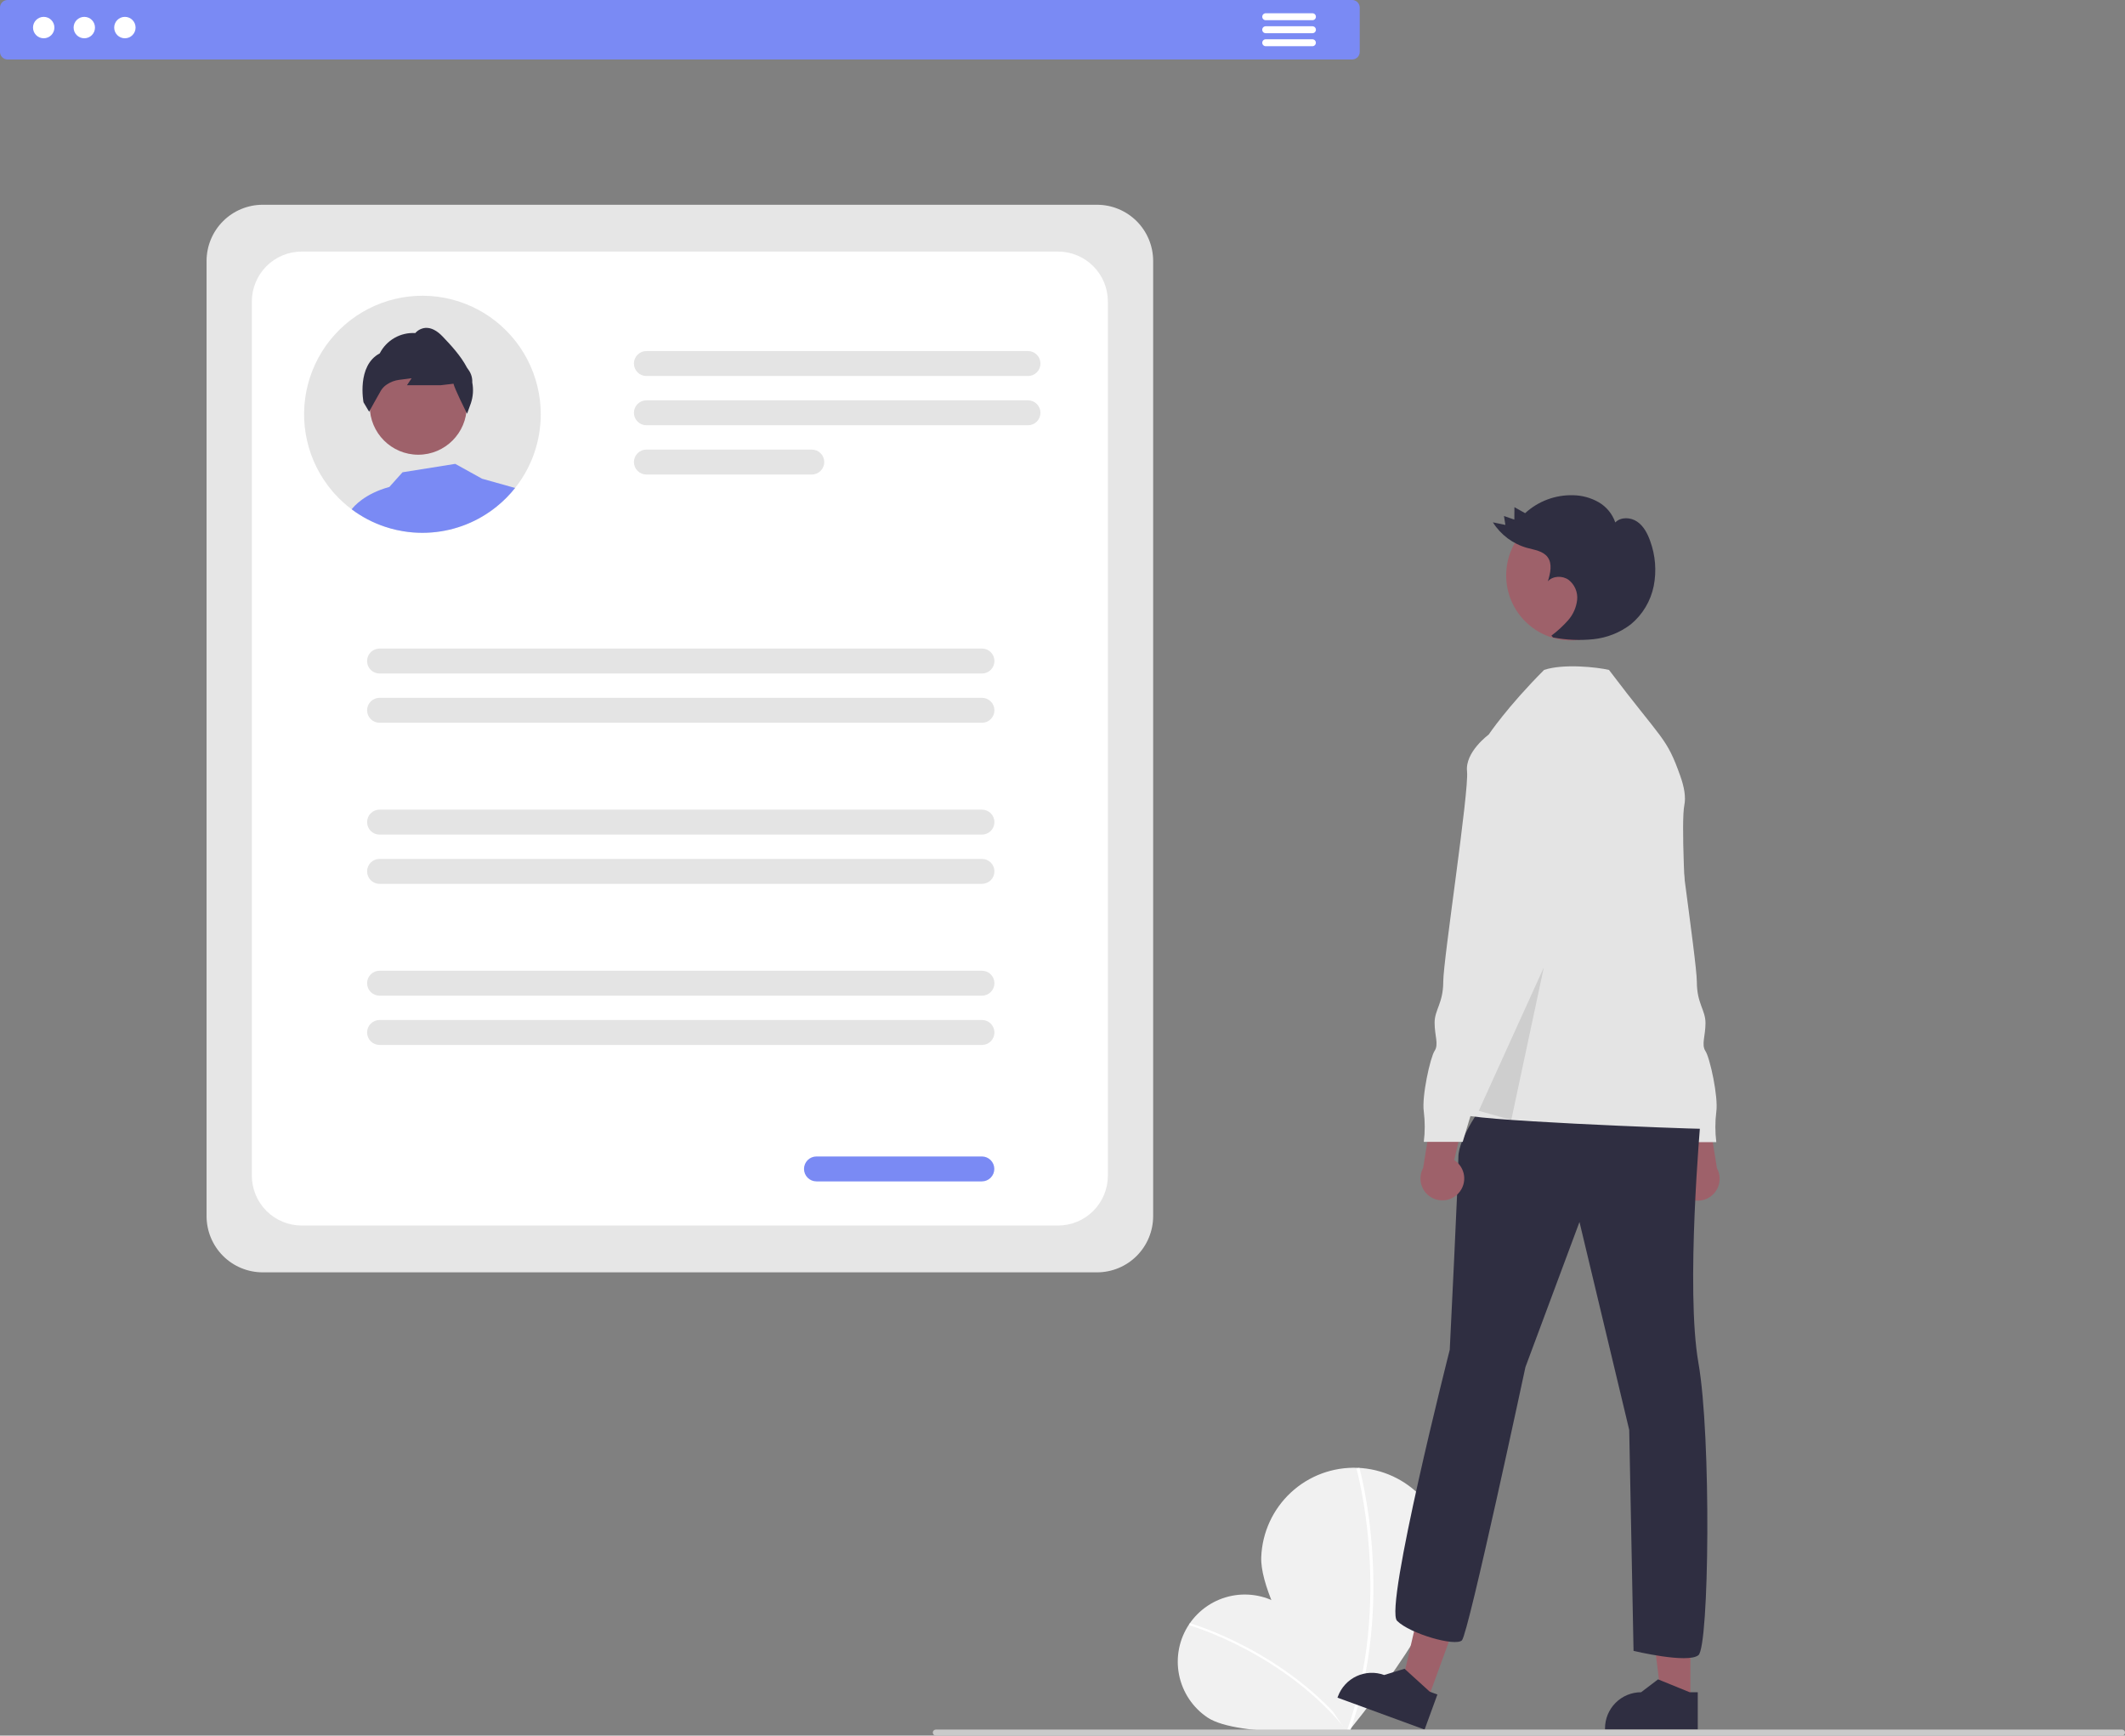 <svg width="349" height="285" viewBox="0 0 349 285" fill="none" xmlns="http://www.w3.org/2000/svg">
<rect x="0" y="0" width="349" height="285" fill="#808080" stroke="none"/>
<g clip-path="url(#clip0_386_1297)">
<path d="M210.576 263.702C215.628 267.094 221.385 284.237 221.385 284.237C221.385 284.237 203.365 285.413 198.314 282.024C197.112 281.218 196.08 280.182 195.278 278.977C194.476 277.771 193.919 276.42 193.639 274.998C193.358 273.577 193.36 272.115 193.644 270.694C193.928 269.274 194.489 267.923 195.294 266.72C196.1 265.517 197.134 264.484 198.338 263.681C199.542 262.878 200.892 262.321 202.311 262.041C203.73 261.76 205.19 261.763 206.608 262.048C208.026 262.333 209.374 262.895 210.576 263.702Z" fill="#F1F1F1"/>
<path d="M221.59 284.108L221.307 284.333C211.01 271.395 195.471 266.926 195.315 266.882L195.412 266.534C195.569 266.578 211.217 271.075 221.59 284.108Z" fill="white"/>
<path d="M237.597 256.863C237.274 265.288 221.284 284.526 221.284 284.526C221.284 284.526 206.818 264.114 207.14 255.692C207.295 251.647 209.048 247.829 212.013 245.079C214.979 242.328 218.914 240.87 222.953 241.026C226.992 241.181 230.803 242.937 233.55 245.907C236.296 248.877 237.752 252.818 237.597 256.863Z" fill="#F1F1F1"/>
<path d="M221.585 284.675L221.115 284.505C228.862 262.96 222.839 241.377 222.777 241.161L223.258 241.023C223.32 241.24 229.388 262.973 221.585 284.675Z" fill="white"/>
<path d="M180.18 208.928H43.135C40.693 208.925 38.352 207.953 36.626 206.224C34.9 204.494 33.928 202.15 33.926 199.705V42.846C33.928 40.401 34.9 38.056 36.626 36.327C38.352 34.598 40.693 33.626 43.135 33.623H180.18C182.622 33.626 184.962 34.598 186.689 36.327C188.415 38.056 189.386 40.401 189.389 42.846V199.705C189.386 202.15 188.415 204.494 186.689 206.224C184.962 207.953 182.622 208.925 180.18 208.928Z" fill="#E6E6E6"/>
<path d="M173.776 201.241H49.538C47.371 201.238 45.292 200.375 43.759 198.84C42.227 197.304 41.364 195.223 41.362 193.052V49.499C41.364 47.328 42.227 45.247 43.759 43.711C45.292 42.176 47.371 41.312 49.538 41.31H173.776C175.944 41.312 178.022 42.176 179.555 43.711C181.088 45.247 181.95 47.328 181.953 49.499V193.052C181.95 195.223 181.088 197.304 179.555 198.84C178.022 200.375 175.944 201.238 173.776 201.241Z" fill="white"/>
<path d="M168.834 61.742H106.159C105.891 61.742 105.624 61.689 105.376 61.587C105.128 61.484 104.902 61.333 104.712 61.143C104.522 60.953 104.371 60.727 104.268 60.478C104.165 60.23 104.112 59.963 104.112 59.694C104.112 59.425 104.165 59.159 104.268 58.91C104.371 58.662 104.522 58.436 104.712 58.246C104.902 58.056 105.128 57.905 105.376 57.802C105.624 57.699 105.891 57.647 106.159 57.647H168.834C169.102 57.647 169.368 57.699 169.617 57.802C169.865 57.905 170.091 58.056 170.281 58.246C170.471 58.436 170.622 58.662 170.725 58.91C170.828 59.159 170.88 59.425 170.88 59.694C170.88 59.963 170.828 60.23 170.725 60.478C170.622 60.727 170.471 60.953 170.281 61.143C170.091 61.333 169.865 61.484 169.617 61.587C169.368 61.689 169.102 61.742 168.834 61.742Z" fill="#E4E4E4"/>
<path d="M168.834 69.831H106.159C105.617 69.831 105.097 69.615 104.714 69.231C104.331 68.847 104.115 68.327 104.115 67.784C104.115 67.241 104.331 66.72 104.714 66.336C105.097 65.952 105.617 65.736 106.159 65.736H168.834C169.376 65.736 169.896 65.952 170.279 66.336C170.662 66.72 170.878 67.241 170.878 67.784C170.878 68.327 170.662 68.847 170.279 69.231C169.896 69.615 169.376 69.831 168.834 69.831Z" fill="#E4E4E4"/>
<path d="M133.327 77.92H106.159C105.617 77.92 105.097 77.705 104.714 77.321C104.331 76.937 104.115 76.416 104.115 75.873C104.115 75.33 104.331 74.809 104.714 74.425C105.097 74.042 105.617 73.826 106.159 73.826H133.327C133.869 73.826 134.389 74.042 134.773 74.425C135.156 74.809 135.371 75.33 135.371 75.873C135.371 76.416 135.156 76.937 134.773 77.321C134.389 77.705 133.869 77.92 133.327 77.92Z" fill="#E4E4E4"/>
<path d="M161.276 110.593H62.333C62.064 110.593 61.798 110.54 61.55 110.438C61.301 110.335 61.075 110.184 60.885 109.994C60.695 109.804 60.544 109.578 60.441 109.33C60.339 109.081 60.286 108.815 60.286 108.545C60.286 108.276 60.339 108.01 60.441 107.761C60.544 107.513 60.695 107.287 60.885 107.097C61.075 106.907 61.301 106.756 61.55 106.653C61.798 106.551 62.064 106.498 62.333 106.498H161.276C161.544 106.498 161.811 106.551 162.059 106.653C162.307 106.756 162.533 106.907 162.723 107.097C162.913 107.287 163.064 107.513 163.167 107.761C163.27 108.01 163.323 108.276 163.323 108.545C163.323 108.815 163.27 109.081 163.167 109.33C163.064 109.578 162.913 109.804 162.723 109.994C162.533 110.184 162.307 110.335 162.059 110.438C161.811 110.54 161.544 110.593 161.276 110.593Z" fill="#E4E4E4"/>
<path d="M161.276 118.682H62.333C61.791 118.682 61.271 118.466 60.887 118.082C60.504 117.698 60.289 117.178 60.289 116.635C60.289 116.092 60.504 115.571 60.887 115.187C61.271 114.803 61.791 114.587 62.333 114.587H161.276C161.818 114.587 162.338 114.803 162.721 115.187C163.105 115.571 163.32 116.092 163.32 116.635C163.32 117.178 163.105 117.698 162.721 118.082C162.338 118.466 161.818 118.682 161.276 118.682Z" fill="#E4E4E4"/>
<path d="M161.276 137.045H62.333C61.791 137.045 61.271 136.829 60.887 136.445C60.504 136.061 60.289 135.541 60.289 134.998C60.289 134.455 60.504 133.934 60.887 133.55C61.271 133.166 61.791 132.95 62.333 132.95H161.276C161.818 132.95 162.338 133.166 162.721 133.55C163.104 133.934 163.32 134.455 163.32 134.998C163.32 135.541 163.104 136.061 162.721 136.445C162.338 136.829 161.818 137.045 161.276 137.045Z" fill="#E4E4E4"/>
<path d="M161.276 145.134H62.333C61.791 145.134 61.271 144.919 60.887 144.535C60.504 144.151 60.289 143.63 60.289 143.087C60.289 142.544 60.504 142.023 60.887 141.639C61.271 141.255 61.791 141.04 62.333 141.04H161.276C161.818 141.04 162.338 141.255 162.721 141.639C163.105 142.023 163.32 142.544 163.32 143.087C163.32 143.63 163.105 144.151 162.721 144.535C162.338 144.919 161.818 145.134 161.276 145.134Z" fill="#E4E4E4"/>
<path d="M161.276 163.497H62.333C61.791 163.497 61.271 163.281 60.887 162.897C60.504 162.513 60.289 161.993 60.289 161.45C60.289 160.907 60.504 160.386 60.887 160.002C61.271 159.618 61.791 159.403 62.333 159.403H161.276C161.818 159.403 162.338 159.618 162.721 160.002C163.104 160.386 163.32 160.907 163.32 161.45C163.32 161.993 163.104 162.513 162.721 162.897C162.338 163.281 161.818 163.497 161.276 163.497Z" fill="#E4E4E4"/>
<path d="M161.276 171.586H62.333C61.791 171.586 61.271 171.371 60.887 170.987C60.504 170.603 60.289 170.082 60.289 169.539C60.289 168.996 60.504 168.475 60.887 168.092C61.271 167.708 61.791 167.492 62.333 167.492H161.276C161.818 167.492 162.338 167.708 162.721 168.092C163.105 168.475 163.32 168.996 163.32 169.539C163.32 170.082 163.105 170.603 162.721 170.987C162.338 171.371 161.818 171.586 161.276 171.586Z" fill="#E4E4E4"/>
<path d="M161.258 193.994H134.091C133.548 193.994 133.028 193.778 132.645 193.394C132.262 193.01 132.046 192.49 132.046 191.947C132.046 191.404 132.262 190.883 132.645 190.499C133.028 190.115 133.548 189.899 134.091 189.899H161.258C161.8 189.899 162.32 190.115 162.704 190.499C163.087 190.883 163.302 191.404 163.302 191.947C163.302 192.49 163.087 193.01 162.704 193.394C162.32 193.778 161.8 193.994 161.258 193.994Z" fill="#7A8AF4"/>
<path d="M88.81 68.023C88.816 72.42 87.33 76.688 84.596 80.128C83.711 81.247 82.704 82.264 81.594 83.159C78.563 85.621 74.861 87.108 70.972 87.426C70.442 87.472 69.908 87.493 69.371 87.493C68.305 87.493 67.241 87.405 66.19 87.23C65.819 87.171 65.456 87.1 65.094 87.017C64.462 86.876 63.839 86.702 63.226 86.495C61.238 85.832 59.371 84.851 57.698 83.589C57.252 83.255 56.823 82.9 56.406 82.524C55.896 82.071 55.413 81.589 54.959 81.08C54.838 80.946 54.717 80.808 54.6 80.671C52.566 78.286 51.138 75.445 50.436 72.388C49.734 69.332 49.781 66.15 50.571 63.116C51.361 60.081 52.871 57.282 54.974 54.958C57.077 52.634 59.709 50.853 62.646 49.767C65.584 48.681 68.74 48.322 71.846 48.72C74.952 49.119 77.916 50.264 80.485 52.056C83.055 53.849 85.153 56.237 86.603 59.017C88.052 61.797 88.81 64.887 88.81 68.023Z" fill="#E4E4E4"/>
<path d="M68.694 74.668C73.094 74.668 76.66 71.096 76.66 66.689C76.66 62.283 73.094 58.711 68.694 58.711C64.295 58.711 60.728 62.283 60.728 66.689C60.728 71.096 64.295 74.668 68.694 74.668Z" fill="#9E616A"/>
<path d="M77.562 62.8C77.599 62.087 77.398 61.382 76.991 60.796L76.704 60.387C75.665 58.383 73.952 56.579 72.698 55.26C71.755 54.27 70.813 53.794 69.908 53.84C69.25 53.887 68.637 54.193 68.203 54.692C67.012 54.619 65.825 54.896 64.788 55.488C63.752 56.081 62.91 56.963 62.367 58.028C58.553 60.044 59.691 65.998 59.703 66.061L60.624 67.61L60.729 67.414C60.729 67.41 60.741 67.393 60.758 67.36C60.937 67.038 61.913 65.251 62.571 64.12C62.812 63.734 63.132 63.403 63.509 63.151C64.126 62.729 64.835 62.461 65.577 62.37L67.603 62.107L66.836 63.259H72.356L74.477 63.009C74.69 63.882 76.374 67.268 76.578 67.677L76.595 67.71L76.708 67.94L77.337 66.207C77.705 65.11 77.782 63.936 77.562 62.8Z" fill="#2F2E41"/>
<path d="M57.757 83.631C58.099 83.18 59.87 81.075 63.947 79.961L66.107 77.552L74.766 76.169L79.172 78.608L84.596 80.128C83.711 81.247 82.704 82.264 81.594 83.159C78.564 85.621 74.861 87.108 70.972 87.426C70.442 87.472 69.909 87.493 69.371 87.493C68.305 87.493 67.241 87.405 66.19 87.23C65.819 87.171 65.457 87.1 65.094 87.017C64.462 86.876 63.839 86.702 63.226 86.495C61.261 85.841 59.414 84.874 57.757 83.631C57.736 83.618 57.719 83.602 57.698 83.589L57.757 83.631Z" fill="#7A8AF4"/>
<path d="M222.078 9.765H1.237C0.909 9.765 0.595 9.634 0.363 9.402C0.131 9.17 0 8.855 0 8.527V1.239C0 0.91 0.131 0.596 0.363 0.363C0.595 0.131 0.909 0 1.237 0H222.078C222.406 0 222.72 0.131 222.952 0.363C223.184 0.596 223.314 0.91 223.315 1.239V8.527C223.314 8.855 223.184 9.17 222.952 9.402C222.72 9.634 222.406 9.765 222.078 9.765Z" fill="#7A8AF4"/>
<path d="M7.179 6.286C8.149 6.286 8.935 5.499 8.935 4.527C8.935 3.556 8.149 2.768 7.179 2.768C6.209 2.768 5.422 3.556 5.422 4.527C5.422 5.499 6.209 6.286 7.179 6.286Z" fill="white"/>
<path d="M13.845 6.286C14.815 6.286 15.601 5.499 15.601 4.527C15.601 3.556 14.815 2.768 13.845 2.768C12.875 2.768 12.089 3.556 12.089 4.527C12.089 5.499 12.875 6.286 13.845 6.286Z" fill="white"/>
<path d="M20.511 6.286C21.481 6.286 22.267 5.499 22.267 4.527C22.267 3.556 21.481 2.768 20.511 2.768C19.541 2.768 18.755 3.556 18.755 4.527C18.755 5.499 19.541 6.286 20.511 6.286Z" fill="white"/>
<path d="M215.547 3.317H207.87C207.72 3.315 207.577 3.255 207.471 3.148C207.366 3.041 207.307 2.897 207.307 2.747C207.307 2.597 207.366 2.453 207.471 2.346C207.577 2.239 207.72 2.179 207.87 2.178H215.547C215.622 2.177 215.696 2.191 215.766 2.22C215.835 2.248 215.899 2.29 215.952 2.343C216.005 2.396 216.047 2.459 216.076 2.528C216.105 2.597 216.12 2.672 216.12 2.747C216.12 2.822 216.105 2.897 216.076 2.966C216.047 3.036 216.005 3.099 215.952 3.152C215.899 3.204 215.835 3.246 215.766 3.275C215.696 3.303 215.622 3.317 215.547 3.317Z" fill="white"/>
<path d="M215.547 5.452H207.87C207.72 5.452 207.575 5.392 207.468 5.285C207.362 5.179 207.302 5.034 207.302 4.883C207.302 4.732 207.362 4.587 207.468 4.48C207.575 4.373 207.72 4.313 207.87 4.313H215.547C215.622 4.313 215.696 4.327 215.766 4.355C215.835 4.383 215.899 4.425 215.952 4.478C216.005 4.531 216.047 4.594 216.076 4.664C216.105 4.733 216.12 4.808 216.12 4.883C216.12 4.958 216.105 5.032 216.076 5.102C216.047 5.171 216.005 5.234 215.952 5.287C215.899 5.34 215.835 5.382 215.766 5.41C215.696 5.439 215.622 5.453 215.547 5.452Z" fill="white"/>
<path d="M215.546 7.588H207.87C207.72 7.587 207.577 7.526 207.471 7.419C207.365 7.313 207.306 7.169 207.306 7.018C207.306 6.868 207.365 6.724 207.471 6.617C207.577 6.511 207.72 6.45 207.87 6.449H215.546C215.696 6.45 215.84 6.511 215.945 6.617C216.051 6.724 216.11 6.868 216.11 7.018C216.11 7.169 216.051 7.313 215.945 7.419C215.84 7.526 215.696 7.587 215.546 7.588Z" fill="white"/>
<path d="M276.176 195.977C275.823 195.592 275.558 195.134 275.4 194.636C275.243 194.137 275.197 193.61 275.264 193.092C275.332 192.573 275.513 192.076 275.793 191.635C276.074 191.194 276.448 190.82 276.888 190.539L273.961 178.172L280.156 180.438L281.985 191.835C282.407 192.608 282.531 193.508 282.335 194.366C282.138 195.224 281.634 195.98 280.917 196.491C280.201 197.001 279.323 197.231 278.449 197.136C277.575 197.042 276.767 196.629 276.176 195.977Z" fill="#9E616A"/>
<path d="M261.28 144.15L263.766 150.553C263.766 150.553 262.701 156.955 264.476 158.378C266.252 159.8 265.542 159.8 265.542 160.867C265.603 161.633 265.824 162.377 266.191 163.051C266.559 163.725 267.063 164.314 267.673 164.78C269.093 165.847 275.486 187.544 275.486 187.544H281.878C281.671 185.89 281.671 184.217 281.878 182.564C282.233 180.074 280.813 173.672 280.102 172.605C279.392 171.538 280.102 170.115 280.102 167.981C280.102 165.847 278.682 164.78 278.682 161.223C278.682 157.666 274.42 129.923 274.775 126.722C275.13 123.521 271.224 120.675 271.224 120.675H267.673L261.28 144.15Z" fill="#E4E4E4"/>
<path d="M277.628 279.421H272.904L270.657 261.17L277.629 261.171L277.628 279.421Z" fill="#9E616A"/>
<path d="M278.833 284.008L263.6 284.007V283.814C263.6 282.239 264.224 280.729 265.336 279.615C266.448 278.502 267.956 277.876 269.529 277.876L272.312 275.762L277.504 277.876L278.833 277.876L278.833 284.008Z" fill="#2F2E41"/>
<path d="M234.409 279.286L229.973 277.66L234.122 259.747L240.67 262.146L234.409 279.286Z" fill="#9E616A"/>
<path d="M233.968 284.008L219.662 278.766L219.728 278.585C220.268 277.106 221.373 275.902 222.799 275.239C224.225 274.576 225.856 274.507 227.333 275.048L230.672 274.02L234.822 277.792L236.071 278.25L233.968 284.008Z" fill="#2F2E41"/>
<path d="M267.219 194.078C267.219 194.078 264.023 209.728 269.35 208.305C274.677 206.882 272.546 193.366 272.546 193.366L267.219 194.078Z" fill="#A0616A"/>
<path d="M243.781 181.095C243.781 181.095 239.52 186.786 239.52 189.987C239.52 193.188 238.099 221.643 238.099 221.643C238.099 221.643 227.316 264.016 229.447 266.15C231.578 268.284 239.036 270.418 240.101 269.351C241.167 268.284 250.529 224.489 250.529 224.489L259.407 200.658L267.575 234.803L268.285 271.083C268.285 271.083 277.164 273.217 278.939 271.794C280.715 270.372 281.07 235.87 278.939 223.777C276.809 211.684 279.294 183.941 279.294 183.941L243.781 181.095Z" fill="#2F2E41"/>
<path d="M258.023 105.157C263.907 105.157 268.677 100.379 268.677 94.486C268.677 88.593 263.907 83.816 258.023 83.816C252.139 83.816 247.369 88.593 247.369 94.486C247.369 100.379 252.139 105.157 258.023 105.157Z" fill="#9E616A"/>
<path d="M244.491 120.629C244.491 120.629 247.559 116.051 253.596 110.005C256.792 108.938 262.33 109.559 264.25 110.005C273.128 121.742 273.687 120.962 275.998 127.52C276.597 129.221 276.897 130.855 276.631 132.189C275.565 137.524 278.939 180.74 279.294 182.162C279.649 183.585 282.135 185.363 279.649 185.363C277.163 185.363 239.519 183.941 240.23 182.874C240.94 181.807 244.491 120.629 244.491 120.629Z" fill="#E4E4E4"/>
<path opacity="0.1" d="M242.865 182.404L253.547 158.865L248.206 183.899L242.865 182.404Z" fill="black"/>
<path d="M254.8 104.372C255.797 103.628 256.716 102.784 257.541 101.852C258.369 100.912 258.887 99.739 259.025 98.493C259.086 97.872 258.989 97.245 258.742 96.672C258.496 96.099 258.109 95.597 257.617 95.214C256.602 94.496 255.055 94.537 254.213 95.452C254.619 94.135 254.991 92.581 254.167 91.476C253.417 90.471 252.018 90.3 250.809 89.968C248.478 89.318 246.473 87.822 245.184 85.771L247.236 86.197L247.007 84.731L248.708 85.323L248.723 83.282L250.478 84.266C252.627 82.293 255.46 81.236 258.374 81.32C259.844 81.344 261.284 81.74 262.561 82.471C263.84 83.212 264.808 84.391 265.288 85.791C266.192 84.851 267.803 84.924 268.879 85.658C269.956 86.392 270.588 87.62 271.022 88.85C271.882 91.208 272.082 93.757 271.601 96.221C271.106 98.69 269.777 100.914 267.838 102.519C266.057 103.88 263.937 104.724 261.71 104.96C259.491 105.19 257.251 105.095 255.06 104.675" fill="#2F2E41"/>
<path d="M239.539 195.931C239.893 195.546 240.157 195.088 240.315 194.59C240.472 194.091 240.519 193.564 240.451 193.046C240.383 192.527 240.202 192.03 239.922 191.589C239.641 191.148 239.268 190.774 238.827 190.493L241.754 178.126L235.56 180.392L233.73 191.789C233.308 192.562 233.184 193.462 233.381 194.32C233.578 195.178 234.082 195.934 234.798 196.445C235.514 196.955 236.392 197.185 237.266 197.09C238.14 196.996 238.949 196.583 239.539 195.931Z" fill="#9E616A"/>
<path d="M248.043 120.629H244.491C244.491 120.629 240.585 123.474 240.94 126.676C241.295 129.877 237.033 157.62 237.033 161.177C237.033 164.734 235.613 165.801 235.613 167.935C235.613 170.069 236.323 171.492 235.613 172.559C234.903 173.626 233.482 180.028 233.837 182.518C234.044 184.171 234.044 185.844 233.837 187.497H240.23C240.23 187.497 246.622 165.801 248.043 164.734C248.652 164.268 249.157 163.679 249.524 163.005C249.891 162.331 250.112 161.587 250.173 160.821C250.173 159.754 249.463 159.754 251.239 158.331C253.014 156.909 251.949 150.506 251.949 150.506L254.435 144.104L248.043 120.629Z" fill="#E4E4E4"/>
<path d="M348.504 285H153.696C153.631 285 153.566 284.988 153.506 284.963C153.445 284.938 153.39 284.901 153.344 284.855C153.298 284.809 153.261 284.754 153.236 284.693C153.211 284.633 153.198 284.568 153.198 284.503C153.198 284.437 153.211 284.373 153.236 284.312C153.261 284.252 153.298 284.197 153.344 284.151C153.39 284.105 153.445 284.068 153.506 284.043C153.566 284.018 153.631 284.006 153.696 284.006H348.504C348.569 284.006 348.634 284.018 348.694 284.043C348.754 284.068 348.809 284.105 348.855 284.151C348.902 284.197 348.938 284.252 348.963 284.312C348.988 284.373 349.001 284.437 349.001 284.503C349.001 284.568 348.988 284.633 348.963 284.693C348.938 284.754 348.902 284.809 348.855 284.855C348.809 284.901 348.754 284.938 348.694 284.963C348.634 284.988 348.569 285 348.504 285Z" fill="#CACACA"/>
</g>
<defs>
<clipPath id="clip0_386_1297">
<rect width="349" height="285" fill="white"/>
</clipPath>
</defs>
</svg>
